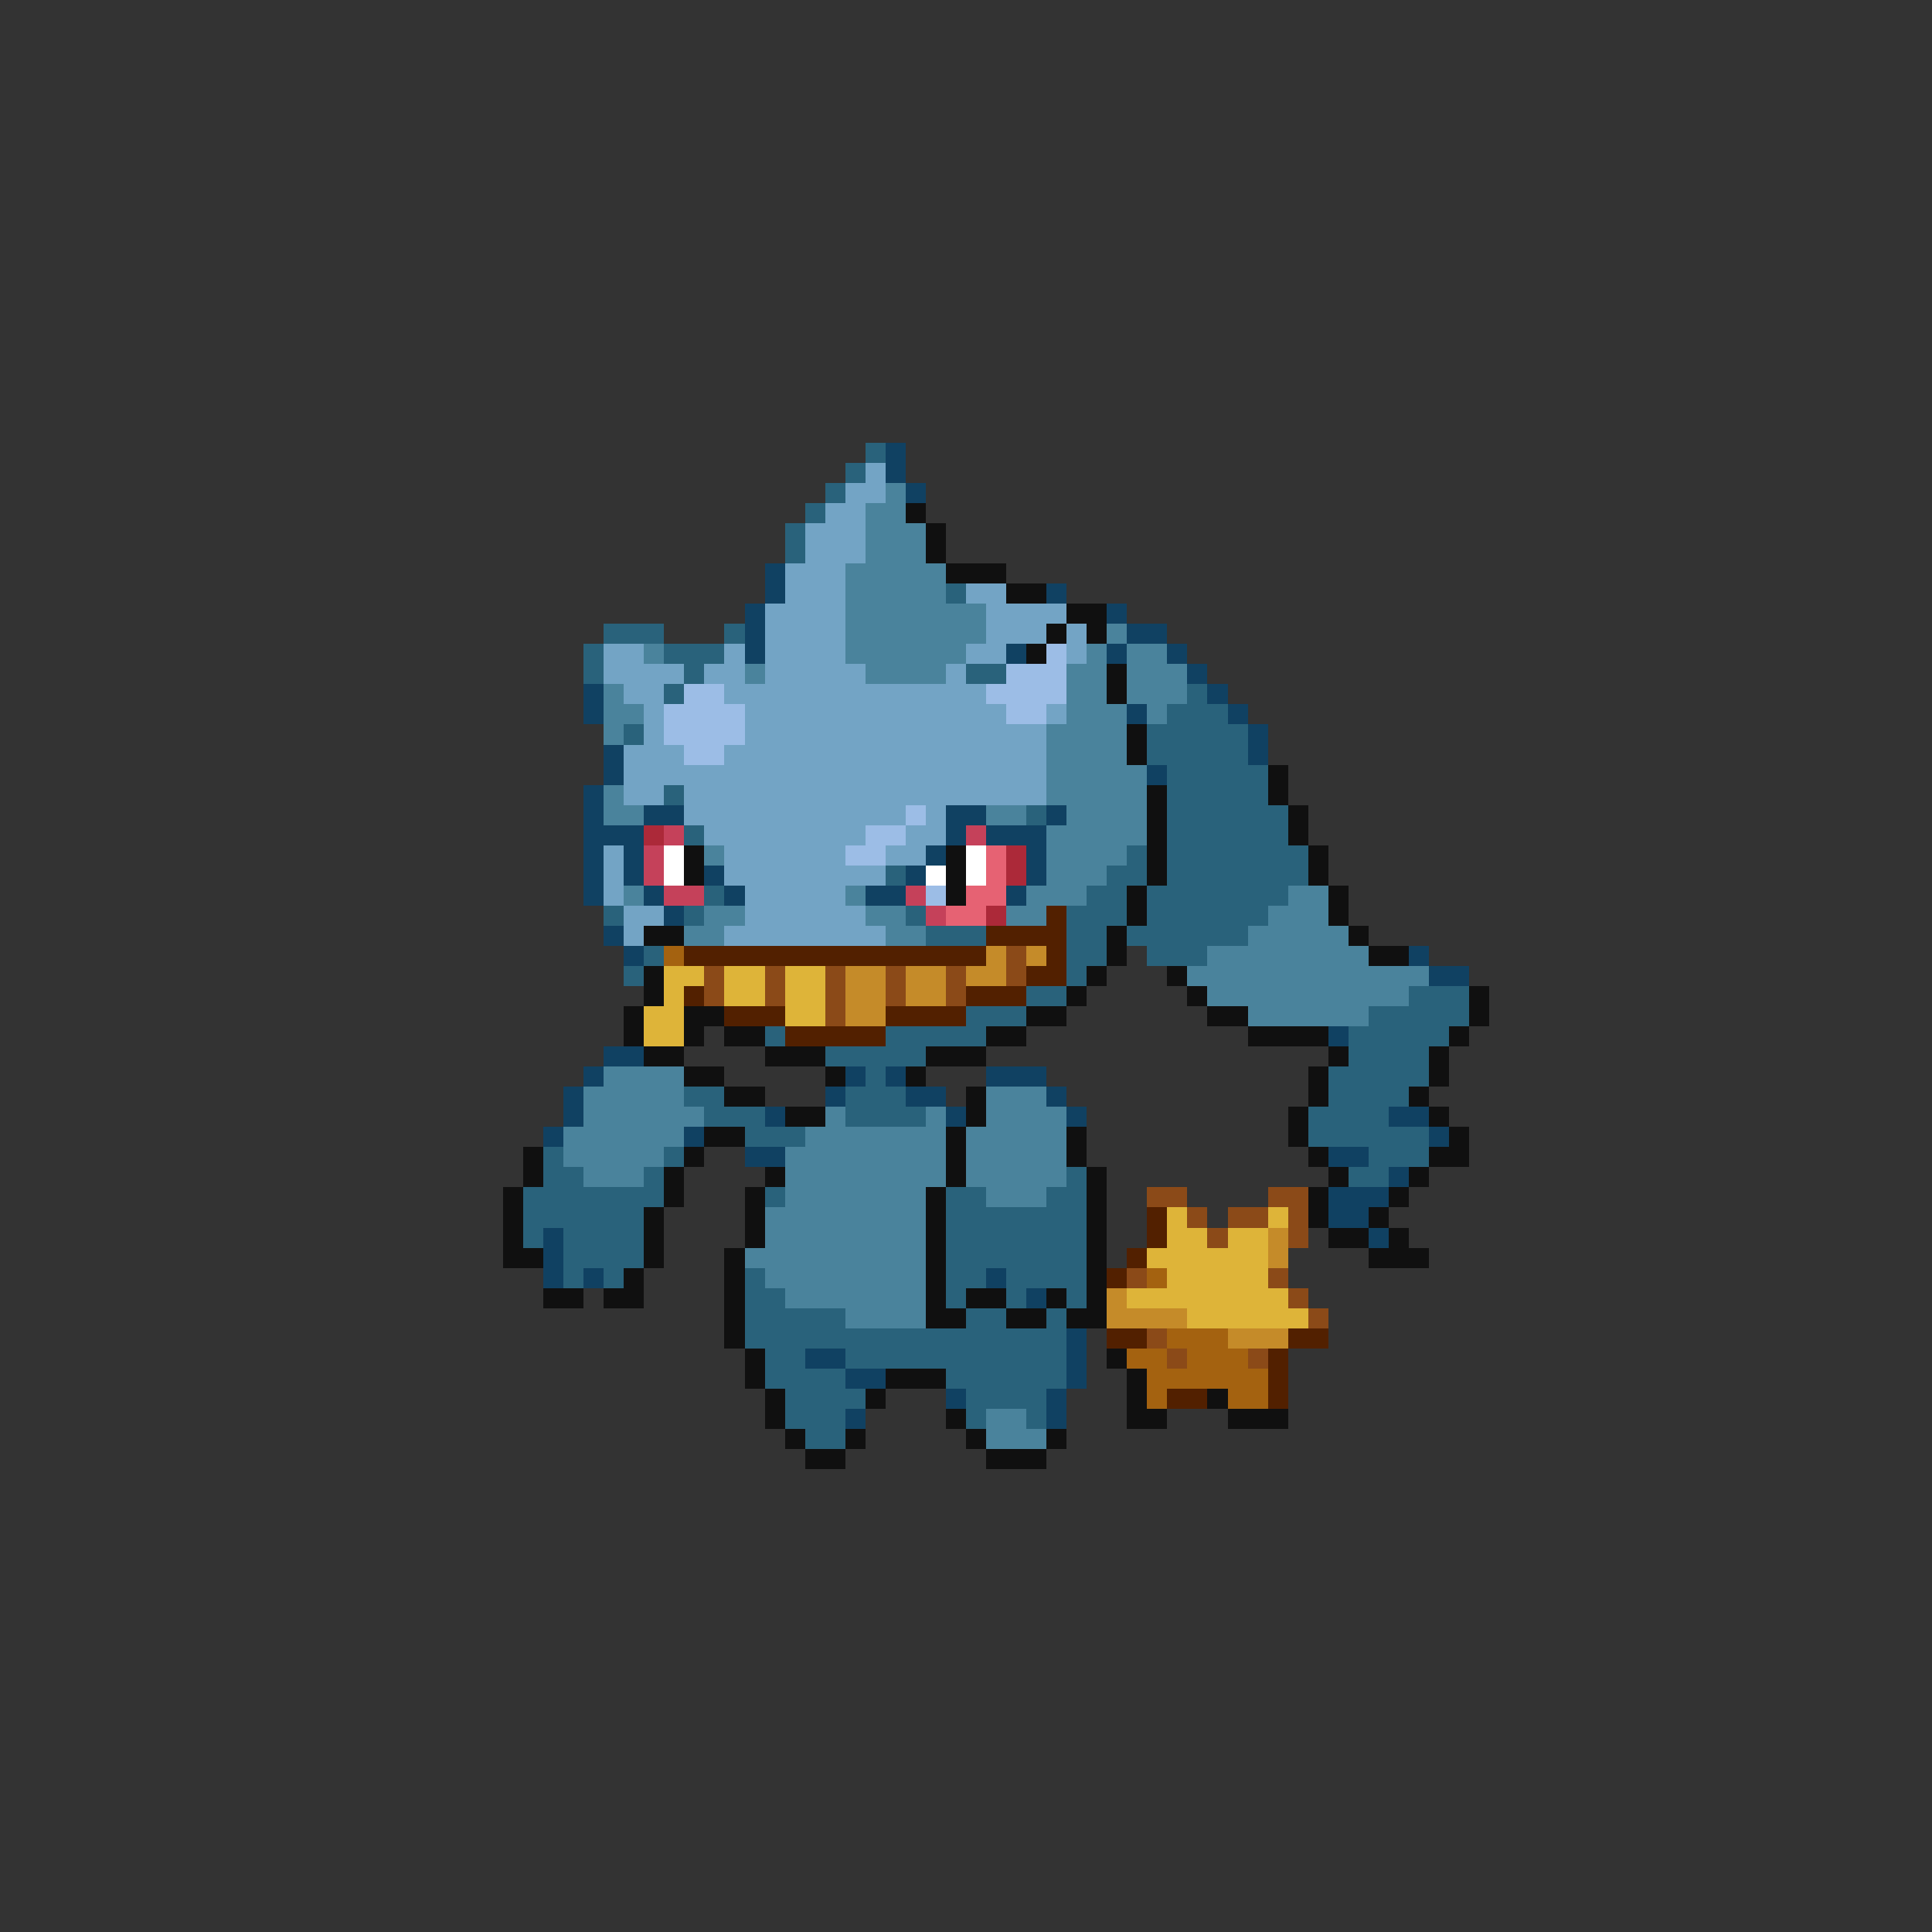 <svg xmlns="http://www.w3.org/2000/svg" viewBox="0 -0.5 96 96" shape-rendering="crispEdges">
<rect x="0" y="-0.5" width="96" height="96" fill="#333333" stroke="none"/>
<path stroke="#29627b" d="M43 22h1M42 23h1M41 24h1M40 25h1M39 26h1M39 27h1M47 29h1M30 31h3M36 31h1M29 32h1M33 32h3M29 33h1M34 33h1M48 33h2M33 34h1M59 34h1M58 35h3M31 36h1M57 36h5M57 37h5M58 38h5M33 39h1M58 39h5M51 40h1M58 40h6M34 41h1M58 41h6M56 42h1M58 42h7M44 43h1M55 43h2M58 43h7M35 44h1M54 44h2M57 44h7M30 45h1M34 45h1M45 45h1M53 45h3M57 45h6M46 46h3M53 46h2M56 46h6M32 47h1M53 47h2M57 47h3M31 48h1M53 48h1M51 49h2M70 49h3M48 50h3M68 50h5M38 51h1M44 51h5M67 51h5M41 52h5M67 52h4M43 53h1M66 53h5M34 54h2M42 54h3M66 54h4M35 55h3M42 55h4M65 55h4M37 56h3M65 56h6M27 57h1M33 57h1M68 57h3M27 58h2M32 58h1M53 58h1M67 58h2M26 59h7M38 59h1M47 59h2M52 59h2M26 60h6M47 60h7M26 61h1M28 61h4M47 61h7M28 62h4M47 62h7M28 63h1M30 63h1M37 63h1M47 63h2M50 63h4M37 64h2M47 64h1M50 64h1M53 64h1M37 65h5M48 65h2M52 65h1M37 66h16M38 67h2M42 67h11M38 68h4M47 68h6M39 69h4M48 69h4M39 70h3M48 70h1M51 70h1M40 71h2" />
<path stroke="#104162" d="M44 22h1M44 23h1M45 24h1M38 28h1M38 29h1M52 29h1M37 30h1M55 30h1M37 31h1M56 31h2M37 32h1M50 32h1M55 32h1M58 32h1M59 33h1M29 34h1M60 34h1M29 35h1M56 35h1M61 35h1M62 36h1M30 37h1M62 37h1M30 38h1M57 38h1M29 39h1M29 40h1M32 40h2M47 40h2M52 40h1M29 41h3M47 41h1M49 41h3M29 42h1M31 42h1M46 42h1M51 42h1M29 43h1M31 43h1M35 43h1M45 43h1M51 43h1M29 44h1M32 44h1M36 44h1M43 44h2M50 44h1M33 45h1M30 46h1M31 47h1M70 47h1M71 48h2M66 51h1M30 52h2M29 53h1M42 53h1M44 53h1M49 53h3M28 54h1M41 54h1M45 54h2M52 54h1M28 55h1M38 55h1M47 55h1M53 55h1M69 55h2M27 56h1M34 56h1M71 56h1M37 57h2M66 57h2M69 58h1M66 59h3M66 60h2M27 61h1M68 61h1M27 62h1M27 63h1M29 63h1M49 63h1M51 64h1M53 66h1M40 67h2M53 67h1M42 68h2M53 68h1M47 69h1M52 69h1M42 70h1M52 70h1" />
<path stroke="#73a4c5" d="M43 23h1M42 24h2M41 25h2M40 26h3M40 27h3M39 28h3M39 29h3M48 29h2M38 30h4M49 30h4M38 31h4M49 31h3M53 31h1M30 32h2M36 32h1M38 32h4M48 32h2M53 32h1M30 33h4M35 33h2M38 33h5M47 33h1M31 34h2M36 34h13M32 35h1M37 35h13M52 35h1M32 36h1M37 36h15M31 37h3M36 37h16M31 38h21M31 39h2M34 39h18M34 40h11M46 40h1M35 41h8M45 41h2M30 42h1M36 42h6M44 42h2M30 43h1M36 43h8M30 44h1M37 44h5M31 45h2M37 45h6M31 46h1M36 46h8" />
<path stroke="#4a839c" d="M44 24h1M43 25h2M43 26h3M43 27h3M42 28h5M42 29h5M42 30h7M42 31h7M55 31h1M32 32h1M42 32h6M54 32h1M56 32h2M37 33h1M43 33h4M53 33h2M56 33h3M30 34h1M53 34h2M56 34h3M30 35h2M53 35h3M57 35h1M30 36h1M52 36h4M52 37h4M52 38h5M30 39h1M52 39h5M30 40h2M49 40h2M53 40h4M52 41h5M35 42h1M52 42h4M52 43h3M31 44h1M42 44h1M51 44h3M64 44h2M35 45h2M43 45h2M50 45h2M63 45h3M34 46h2M44 46h2M62 46h5M60 47h8M59 48h12M60 49h10M62 50h6M30 53h4M29 54h5M49 54h3M29 55h6M41 55h1M46 55h1M49 55h4M28 56h6M40 56h7M48 56h5M28 57h5M39 57h8M48 57h5M29 58h3M39 58h8M48 58h5M39 59h7M49 59h3M38 60h8M38 61h8M37 62h9M38 63h8M39 64h7M42 65h4M49 70h2M49 71h3" />
<path stroke="#101010" d="M45 25h1M46 26h1M46 27h1M47 28h3M50 29h2M53 30h2M52 31h1M54 31h1M51 32h1M55 33h1M55 34h1M56 36h1M56 37h1M63 38h1M57 39h1M63 39h1M57 40h1M64 40h1M57 41h1M64 41h1M34 42h1M47 42h1M57 42h1M65 42h1M34 43h1M47 43h1M57 43h1M65 43h1M47 44h1M56 44h1M66 44h1M56 45h1M66 45h1M32 46h2M55 46h1M67 46h1M55 47h1M68 47h2M32 48h1M54 48h1M58 48h1M32 49h1M53 49h1M59 49h1M73 49h1M31 50h1M34 50h2M51 50h2M60 50h2M73 50h1M31 51h1M34 51h1M36 51h2M49 51h2M62 51h4M72 51h1M32 52h2M38 52h3M46 52h3M66 52h1M71 52h1M34 53h2M41 53h1M45 53h1M65 53h1M71 53h1M36 54h2M48 54h1M65 54h1M70 54h1M39 55h2M48 55h1M64 55h1M71 55h1M35 56h2M47 56h1M53 56h1M64 56h1M72 56h1M26 57h1M34 57h1M47 57h1M53 57h1M65 57h1M71 57h2M26 58h1M33 58h1M38 58h1M47 58h1M54 58h1M66 58h1M70 58h1M25 59h1M33 59h1M37 59h1M46 59h1M54 59h1M65 59h1M69 59h1M25 60h1M32 60h1M37 60h1M46 60h1M54 60h1M65 60h1M68 60h1M25 61h1M32 61h1M37 61h1M46 61h1M54 61h1M66 61h2M69 61h1M25 62h2M32 62h1M36 62h1M46 62h1M54 62h1M68 62h3M31 63h1M36 63h1M46 63h1M54 63h1M27 64h2M30 64h2M36 64h1M46 64h1M48 64h2M52 64h1M54 64h1M36 65h1M46 65h2M50 65h2M53 65h2M36 66h1M37 67h1M55 67h1M37 68h1M44 68h3M56 68h1M38 69h1M43 69h1M56 69h1M60 69h1M38 70h1M47 70h1M56 70h2M61 70h3M39 71h1M42 71h1M48 71h1M52 71h1M40 72h2M49 72h3" />
<path stroke="#9cbde6" d="M52 32h1M50 33h3M34 34h2M49 34h4M33 35h4M50 35h2M33 36h4M34 37h2M45 40h1M43 41h2M42 42h2M46 44h1" />
<path stroke="#ac2939" d="M32 41h1M50 42h1M50 43h1M49 45h1" />
<path stroke="#c5415a" d="M33 41h1M48 41h1M32 42h1M32 43h1M33 44h2M45 44h1M46 45h1" />
<path stroke="#ffffff" d="M33 42h1M48 42h1M33 43h1M46 43h1M48 43h1" />
<path stroke="#e66273" d="M49 42h1M49 43h1M48 44h2M47 45h2" />
<path stroke="#522000" d="M52 45h1M49 46h4M34 47h15M52 47h1M51 48h2M34 49h1M48 49h3M36 50h3M44 50h4M39 51h5M57 60h1M57 61h1M56 62h1M55 63h1M55 66h2M64 66h2M63 67h1M63 68h1M58 69h2M63 69h1" />
<path stroke="#a46210" d="M33 47h1M57 63h1M58 66h3M56 67h2M59 67h3M57 68h6M57 69h1M61 69h2" />
<path stroke="#c58b29" d="M49 47h1M51 47h1M42 48h2M45 48h2M48 48h2M42 49h2M45 49h2M42 50h2M63 61h1M63 62h1M55 64h1M55 65h4M61 66h3" />
<path stroke="#8b4a18" d="M50 47h1M35 48h1M38 48h1M41 48h1M44 48h1M47 48h1M50 48h1M35 49h1M38 49h1M41 49h1M44 49h1M47 49h1M41 50h1M57 59h2M63 59h2M59 60h1M61 60h2M64 60h1M60 61h1M64 61h1M56 63h1M63 63h1M64 64h1M65 65h1M57 66h1M58 67h1M62 67h1" />
<path stroke="#deb439" d="M33 48h2M36 48h2M39 48h2M33 49h1M36 49h2M39 49h2M32 50h2M39 50h2M32 51h2M58 60h1M63 60h1M58 61h2M61 61h2M57 62h6M58 63h5M56 64h8M59 65h6" />
</svg>